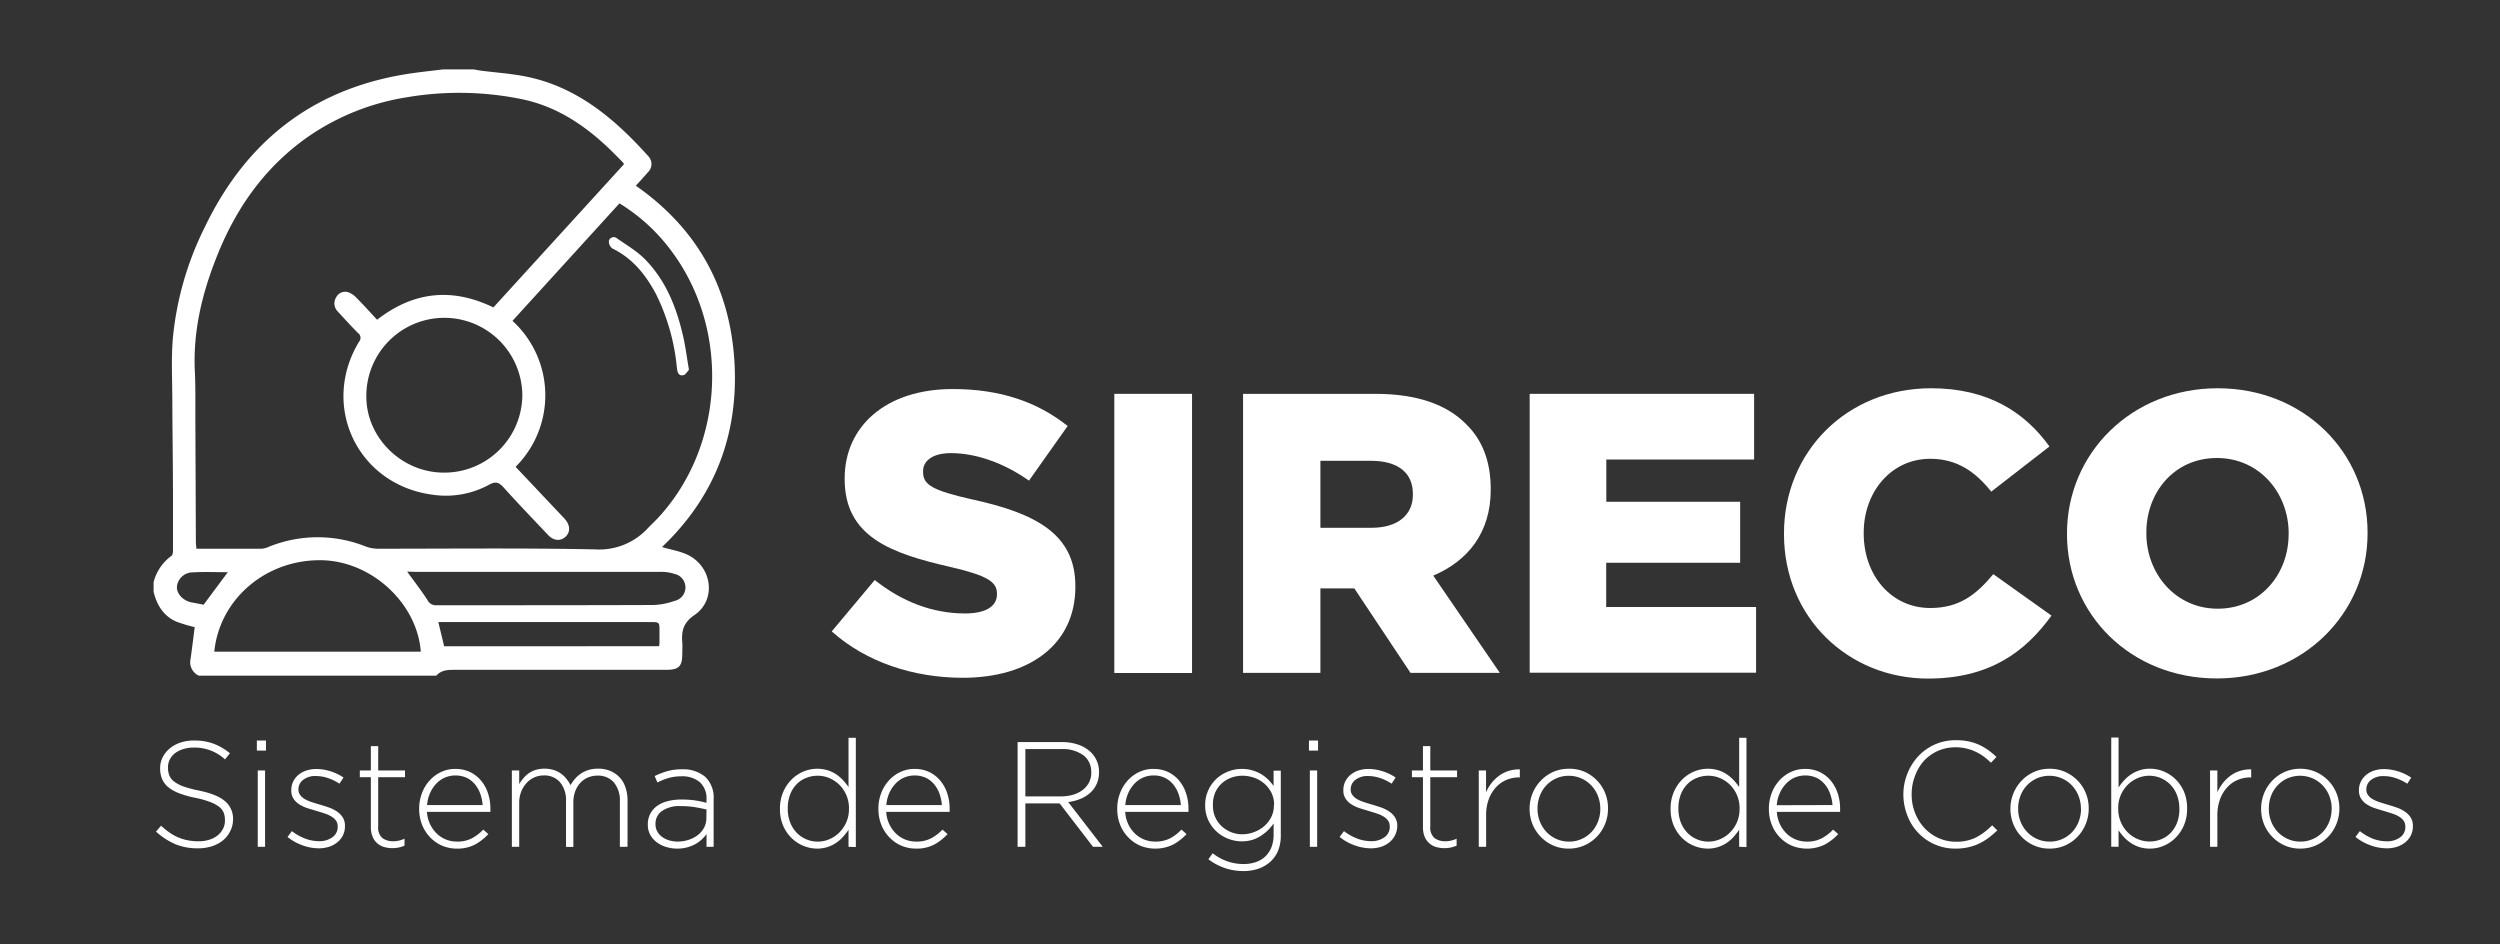 <svg xmlns="http://www.w3.org/2000/svg" viewBox="0 0 609 230"><rect x="0" y="0" width="609" height="230" fill="#333333" stroke="none"/><defs><style>.a654d739-6ca1-4333-a435-ec8604cdc6e4{fill:#fff;}</style></defs><title>sireco login (1)</title><g id="a69d79f8-ca85-4d19-bd0a-46683ecefe10" data-name="hover"><path class="a654d739-6ca1-4333-a435-ec8604cdc6e4" d="M202.61,153.81l10.48-12.52c6.7,5.34,14.18,8.15,22,8.15,5.05,0,7.77-1.74,7.77-4.66v-.19c0-2.82-2.24-4.37-11.46-6.51-14.47-3.3-25.64-7.38-25.64-21.36v-.19c0-12.63,10-21.76,26.32-21.76,11.55,0,20.58,3.11,28,9l-9.42,13.31c-6.21-4.37-13-6.7-19-6.7-4.56,0-6.8,1.94-6.8,4.37V115c0,3.11,2.33,4.47,11.75,6.61,15.64,3.39,25.35,8.44,25.35,21.16v.2c0,13.88-11,22.14-27.48,22.14C222.42,165.08,211,161.29,202.61,153.81Z"/><path class="a654d739-6ca1-4333-a435-ec8604cdc6e4" d="M271.45,95.94h18.93v68H271.45Z"/><path class="a654d739-6ca1-4333-a435-ec8604cdc6e4" d="M302.81,95.94H335c10.39,0,17.57,2.72,22.14,7.38,4,3.88,6,9.13,6,15.83v.19c0,10.39-5.54,17.29-14,20.88l16.22,23.69H343.6l-13.69-20.58h-8.26v20.58H302.81Zm31.27,32.63c6.41,0,10.1-3.11,10.1-8.06v-.2c0-5.34-3.88-8.06-10.2-8.06H321.65v16.32Z"/><path class="a654d739-6ca1-4333-a435-ec8604cdc6e4" d="M372.63,95.94H427.3v16h-36v10.29H423.9v14.86H391.27v10.78h36.51v16H372.63Z"/><path class="a654d739-6ca1-4333-a435-ec8604cdc6e4" d="M434.58,130.12v-.19c0-19.81,15.24-35.35,35.83-35.35,13.89,0,22.82,5.83,28.84,14.18l-14.18,11c-3.88-4.86-8.35-8-14.85-8-9.52,0-16.22,8.06-16.22,18v.2c0,10.19,6.7,18.15,16.22,18.15,7.08,0,11.26-3.3,15.34-8.25l14.18,10.1c-6.41,8.84-15.06,15.34-30.11,15.34C450.21,165.27,434.58,150.42,434.58,130.12Z"/><path class="a654d739-6ca1-4333-a435-ec8604cdc6e4" d="M503.52,130.12v-.19c0-19.52,15.73-35.35,36.71-35.35s36.51,15.63,36.51,35.15v.2c0,19.51-15.73,35.34-36.71,35.34S503.52,149.64,503.52,130.12Zm54,0v-.19c0-9.81-7.09-18.36-17.48-18.36s-17.19,8.35-17.19,18.16v.2c0,9.8,7.09,18.35,17.39,18.35S557.51,139.93,557.51,130.12Z"/><path class="a654d739-6ca1-4333-a435-ec8604cdc6e4" d="M108,16.9h7.36c.64.11,1.28.25,1.92.33,3.21.4,6.44.65,9.62,1.19,13,2.21,22.52,10.16,31,19.6A2.77,2.77,0,0,1,157.8,42c-.94,1.09-1.92,2.15-2.91,3.24,14.88,10.38,22.86,24.71,24,42.61s-4.78,33.21-17.63,45.41c2.19.66,4.51,1,6.47,2,5.81,3,6.76,10.93,1.47,14.54-2.77,1.9-3.21,3.89-3,6.68.08.94,0,1.89,0,2.84,0,3-.84,3.85-3.89,3.85q-25.93,0-51.86,0c-1.62,0-3.05.16-4.17,1.42H48.43a3.6,3.6,0,0,1-2-4.11c.36-2.61.69-5.23,1-7.71a35.65,35.65,0,0,1-4.48-1.35c-3.14-1.37-4.72-4-5.53-7.25v-2.34a11.36,11.36,0,0,1,4.38-6.45c.29-.2.34-.9.34-1.37q0-6.18,0-12.37c0-7.92-.13-15.84-.16-23.75,0-5.24-.31-10.52.15-15.72a76.69,76.69,0,0,1,7.75-26.82C60.12,34,76.82,21.2,100.44,17.83,103,17.47,105.49,17.21,108,16.9ZM152,40a3.28,3.28,0,0,0-.24-.42c-.86-.87-1.72-1.75-2.59-2.61-6.4-6.3-13.59-11.19-22.59-12.92a76,76,0,0,0-27.44-.36,58.4,58.4,0,0,0-23.47,9.19C65.07,40.11,57.89,50,53.12,61.73,49.39,70.89,47,80.32,47.46,90.34c.2,4.12.11,8.26.13,12.38q.07,14.57.12,29.12c0,.58.08,1.17.13,1.83,5.44,0,10.68,0,15.91,0a5.25,5.25,0,0,0,1.75-.48,31.61,31.61,0,0,1,23.5-.1,8.71,8.71,0,0,0,3.07.58c17.62,0,35.26-.2,52.88.16a16.07,16.07,0,0,0,12.87-5.17c.85-.89,1.76-1.72,2.59-2.62,16-17.39,17.49-45.21,3.49-64.43a44.81,44.81,0,0,0-13-12.07L124.84,78.16a24.58,24.58,0,0,1,.76,35.56l11.33,12c.23.24.47.48.68.73,1.32,1.51,1.37,3.18.14,4.31s-2.92,1-4.28-.48c-3.6-3.81-7.24-7.59-10.74-11.48-1.13-1.25-1.91-1.64-3.57-.73a22.06,22.06,0,0,1-13.94,2.42C87.08,118,78,98.88,87.47,83.23a1.42,1.42,0,0,0-.27-2.11c-1.69-1.7-3.3-3.48-4.92-5.24a2.77,2.77,0,0,1-.42-3.4,2.47,2.47,0,0,1,3-1.28,5.12,5.12,0,0,1,2,1.37c1.71,1.73,3.35,3.54,5,5.32,8.88-6.9,18.28-7.88,28.33-3ZM127.24,96.23a19,19,0,0,0-38,.39c0,10.1,8.74,18.58,19,18.51A19,19,0,0,0,127.24,96.23Zm-75,62.52h50.27c-.9-11.9-12.12-22.15-24.32-22.28C64.75,136.32,53.48,145.94,52.2,158.75Zm46.94-19.5c1.8,2.47,3.49,4.67,5,7a2.21,2.21,0,0,0,2.12,1.19c17.61,0,35.22,0,52.83-.06a17.49,17.49,0,0,0,5.19-1,3.36,3.36,0,0,0,0-6.57,10.41,10.41,0,0,0-3.43-.51q-30,0-60,0Zm61.39,18.17c0-.34.08-.5.08-.67,0-1,0-2,0-3,0-2.2,0-2.22-2.26-2.22H106.78l1.41,5.9ZM49.6,147.31l5.89-7.92c-3,0-5.91-.13-8.83.05a3.86,3.86,0,0,0-3.57,3.6c0,1.72,1.64,3.38,3.7,3.73C47.75,146.93,48.7,147.14,49.6,147.31Z"/><path class="a654d739-6ca1-4333-a435-ec8604cdc6e4" d="M167.83,90.08c-.36.37-.8,1.21-1.38,1.32-1.12.23-1.43-.68-1.55-1.68a51.23,51.23,0,0,0-5-17.89c-2.5-4.77-5.73-8.87-10.74-11.31a2.12,2.12,0,0,1-.84-1.82,1.22,1.22,0,0,1,2-.62c2.36,1.65,4.92,3.13,6.89,5.17,5.25,5.39,7.8,12.22,9.37,19.44C167.06,85,167.36,87.3,167.83,90.08Z"/><path class="a654d739-6ca1-4333-a435-ec8604cdc6e4" d="M56.06,202.51a6.6,6.6,0,0,1-1.75,2.21,8.34,8.34,0,0,1-2.66,1.42,10.84,10.84,0,0,1-3.41.51,14.29,14.29,0,0,1-5.52-1A17.14,17.14,0,0,1,38,202.57l1.24-1.43a18,18,0,0,0,2.1,1.7,11.48,11.48,0,0,0,4.43,1.86,13.42,13.42,0,0,0,2.62.24,8.48,8.48,0,0,0,2.63-.39,6.14,6.14,0,0,0,2-1.05,5,5,0,0,0,1.31-1.61,4.32,4.32,0,0,0,.47-2v-.07a5.24,5.24,0,0,0-.3-1.83,3.64,3.64,0,0,0-1.13-1.46,8.53,8.53,0,0,0-2.21-1.18,23.81,23.81,0,0,0-3.57-1,23.71,23.71,0,0,1-3.94-1.11A9.65,9.65,0,0,1,41,191.76a5.13,5.13,0,0,1-1.51-2,6.54,6.54,0,0,1-.48-2.59v-.07a5.77,5.77,0,0,1,.62-2.64,6.8,6.8,0,0,1,1.72-2.14,8.19,8.19,0,0,1,2.59-1.42,10.07,10.07,0,0,1,3.28-.51,13.55,13.55,0,0,1,4.79.77,14.32,14.32,0,0,1,4,2.33l-1.2,1.5a10.86,10.86,0,0,0-7.62-2.88,8,8,0,0,0-2.57.38,6.1,6.1,0,0,0-2,1,4.57,4.57,0,0,0-1.26,1.53,4.11,4.11,0,0,0-.44,1.86V187a5.11,5.11,0,0,0,.31,1.84,3.6,3.6,0,0,0,1.13,1.5,8.27,8.27,0,0,0,2.28,1.22,27.11,27.11,0,0,0,3.72,1c3,.61,5.1,1.46,6.41,2.57a5.53,5.53,0,0,1,2,4.46v.08A6.21,6.21,0,0,1,56.06,202.51Z"/><path class="a654d739-6ca1-4333-a435-ec8604cdc6e4" d="M62.57,182.85V180.4h2.22v2.45Zm.22,23.43V187.69h1.78v18.59Z"/><path class="a654d739-6ca1-4333-a435-ec8604cdc6e4" d="M83.55,203.47a5.26,5.26,0,0,1-1.37,1.71,6.43,6.43,0,0,1-2,1.09,8.21,8.21,0,0,1-2.52.38,11.56,11.56,0,0,1-4.08-.77,12.34,12.34,0,0,1-3.54-2l1.06-1.42a12.85,12.85,0,0,0,3.21,1.81,9.77,9.77,0,0,0,3.46.64,5.25,5.25,0,0,0,3.19-.95,3,3,0,0,0,1.3-2.58v-.08a2.44,2.44,0,0,0-.4-1.38,3.74,3.74,0,0,0-1.1-1,6.87,6.87,0,0,0-1.57-.72c-.58-.2-1.2-.39-1.86-.59s-1.51-.45-2.27-.69A8.65,8.65,0,0,1,73,196a4.73,4.73,0,0,1-1.48-1.4,3.55,3.55,0,0,1-.56-2.07v-.07a4.68,4.68,0,0,1,.45-2.06,5.07,5.07,0,0,1,1.26-1.62,5.81,5.81,0,0,1,1.93-1.07,7.82,7.82,0,0,1,2.48-.38,11.4,11.4,0,0,1,3.44.56,11.71,11.71,0,0,1,3.16,1.52l-1,1.49a12.33,12.33,0,0,0-2.75-1.35,9.09,9.09,0,0,0-3-.51,4.74,4.74,0,0,0-3.08.93,2.85,2.85,0,0,0-1.15,2.31v.07a2.07,2.07,0,0,0,.44,1.33,3.6,3.6,0,0,0,1.14,1,8.81,8.81,0,0,0,1.66.71c.63.21,1.28.41,1.94.6s1.49.46,2.22.71a8.65,8.65,0,0,1,2,1,4.88,4.88,0,0,1,1.4,1.43,3.85,3.85,0,0,1,.53,2.08v.07A5,5,0,0,1,83.55,203.47Z"/><path class="a654d739-6ca1-4333-a435-ec8604cdc6e4" d="M97.14,206.45a7.55,7.55,0,0,1-3.62-.13,4.28,4.28,0,0,1-2.77-2.53,5.91,5.91,0,0,1-.41-2.28V189.33H87.65v-1.64h2.69v-5.94h1.79v5.94h6.53v1.64H92.13v12a3.34,3.34,0,0,0,1,2.8,4.29,4.29,0,0,0,2.68.8,6.12,6.12,0,0,0,1.31-.14,7.92,7.92,0,0,0,1.42-.48V206A8.16,8.16,0,0,1,97.14,206.45Z"/><path class="a654d739-6ca1-4333-a435-ec8604cdc6e4" d="M104.78,200.8a8,8,0,0,0,1.65,2.29,6.86,6.86,0,0,0,2.24,1.43,7.2,7.2,0,0,0,2.65.49,7.54,7.54,0,0,0,3.71-.84,10.94,10.94,0,0,0,2.69-2.08l1.24,1.1a13.14,13.14,0,0,1-3.23,2.53,9.13,9.13,0,0,1-4.48,1,9,9,0,0,1-3.49-.69,8.81,8.81,0,0,1-2.92-2,9.36,9.36,0,0,1-2-3.06,10.37,10.37,0,0,1-.73-4V197a10.5,10.5,0,0,1,.67-3.77,9.64,9.64,0,0,1,1.86-3.08,8.79,8.79,0,0,1,2.79-2.08,8,8,0,0,1,3.5-.76,8.27,8.27,0,0,1,3.54.74,8,8,0,0,1,2.67,2.06,9.26,9.26,0,0,1,1.72,3.08,11.91,11.91,0,0,1,.6,3.85v.4a1.77,1.77,0,0,1,0,.33H104A8.17,8.17,0,0,0,104.78,200.8Zm12.79-4.69a10.62,10.62,0,0,0-.56-2.71,7.7,7.7,0,0,0-1.28-2.3,6.14,6.14,0,0,0-2-1.6,6.71,6.71,0,0,0-5.41-.06,6.57,6.57,0,0,0-2.1,1.52,8.13,8.13,0,0,0-1.48,2.29,8.76,8.76,0,0,0-.7,2.86Z"/><path class="a654d739-6ca1-4333-a435-ec8604cdc6e4" d="M151,206.28v-11a6.9,6.9,0,0,0-1.46-4.69,5.11,5.11,0,0,0-4-1.65,6,6,0,0,0-2.25.43,5.47,5.47,0,0,0-1.87,1.28,6.1,6.1,0,0,0-1.28,2.06,7.77,7.77,0,0,0-.47,2.79v10.82h-1.79V195.13a6.73,6.73,0,0,0-1.46-4.58,5,5,0,0,0-4-1.65,5.43,5.43,0,0,0-2.33.51,5.74,5.74,0,0,0-1.9,1.42,7.08,7.08,0,0,0-1.26,2.11,7.45,7.45,0,0,0-.45,2.63v10.71h-1.79V187.69h1.79V191a10.24,10.24,0,0,1,1-1.4,7.8,7.8,0,0,1,1.29-1.21,6,6,0,0,1,1.7-.83,7.11,7.11,0,0,1,2.21-.31,7.31,7.31,0,0,1,2.2.32,6.36,6.36,0,0,1,3.1,2.15,9.19,9.19,0,0,1,1,1.54,11.11,11.11,0,0,1,1.06-1.5,7.14,7.14,0,0,1,1.44-1.29,7,7,0,0,1,1.86-.9,8.09,8.09,0,0,1,2.35-.32,7.42,7.42,0,0,1,3,.56,6.51,6.51,0,0,1,2.26,1.57,6.63,6.63,0,0,1,1.42,2.44,9.75,9.75,0,0,1,.5,3.19v11.26Z"/><path class="a654d739-6ca1-4333-a435-ec8604cdc6e4" d="M172.11,206.28v-3.09a10.26,10.26,0,0,1-1.15,1.29,8.24,8.24,0,0,1-1.55,1.13,8.71,8.71,0,0,1-2,.8,8.86,8.86,0,0,1-2.42.31,9.47,9.47,0,0,1-2.59-.36,7.53,7.53,0,0,1-2.3-1.1,5.79,5.79,0,0,1-1.66-1.82,5,5,0,0,1-.63-2.55v-.07a5.41,5.41,0,0,1,.6-2.59,5.49,5.49,0,0,1,1.66-1.9,7.49,7.49,0,0,1,2.55-1.16,12.62,12.62,0,0,1,3.31-.4,23.43,23.43,0,0,1,3.39.21,24.9,24.9,0,0,1,2.78.59v-.8a5.32,5.32,0,0,0-1.63-4.24,6.63,6.63,0,0,0-4.5-1.42,11,11,0,0,0-3.13.42,15.21,15.21,0,0,0-2.7,1.08l-.66-1.57a19,19,0,0,1,3.1-1.19,12.69,12.69,0,0,1,3.5-.45,8.36,8.36,0,0,1,5.69,1.82,6.91,6.91,0,0,1,2.07,5.47v11.59Zm0-9.08c-.78-.19-1.69-.38-2.73-.56a21.31,21.31,0,0,0-3.58-.27,7.45,7.45,0,0,0-4.53,1.18,3.72,3.72,0,0,0-1.59,3.14v.07a3.64,3.64,0,0,0,.44,1.8,4,4,0,0,0,1.18,1.32,5.63,5.63,0,0,0,1.74.84,7.24,7.24,0,0,0,2,.29,8.56,8.56,0,0,0,2.69-.42,7.49,7.49,0,0,0,2.25-1.16,5.74,5.74,0,0,0,1.53-1.8,4.88,4.88,0,0,0,.56-2.32Z"/><path class="a654d739-6ca1-4333-a435-ec8604cdc6e4" d="M206.7,206.28v-4.15a17.57,17.57,0,0,1-1.37,1.75,8.55,8.55,0,0,1-3.75,2.46,8.16,8.16,0,0,1-2.54.38,9,9,0,0,1-6.19-2.55,9.43,9.43,0,0,1-2.06-3,10,10,0,0,1-.79-4.07V197a10,10,0,0,1,.79-4.07,9.64,9.64,0,0,1,2.06-3.06,9,9,0,0,1,2.89-1.93,8.77,8.77,0,0,1,5.85-.31,8.11,8.11,0,0,1,2.1,1,9.62,9.62,0,0,1,1.68,1.43,13.91,13.91,0,0,1,1.33,1.67v-12h1.78v26.61Zm.11-9.33a8,8,0,0,0-2.34-5.78,8,8,0,0,0-2.43-1.62,7.17,7.17,0,0,0-2.83-.58,7.37,7.37,0,0,0-2.87.55,6.6,6.6,0,0,0-2.32,1.56,7.37,7.37,0,0,0-1.56,2.5,9.43,9.43,0,0,0-.56,3.34V197a9.08,9.08,0,0,0,.58,3.32,7.57,7.57,0,0,0,1.59,2.53,7,7,0,0,0,2.34,1.6,7,7,0,0,0,2.8.57,7.18,7.18,0,0,0,2.83-.59,7.51,7.51,0,0,0,2.43-1.64,8.24,8.24,0,0,0,1.7-2.51,8.09,8.09,0,0,0,.64-3.25Z"/><path class="a654d739-6ca1-4333-a435-ec8604cdc6e4" d="M216.65,200.8a8.12,8.12,0,0,0,1.64,2.29,7,7,0,0,0,2.25,1.43,7.2,7.2,0,0,0,2.65.49,7.56,7.56,0,0,0,3.71-.84,10.94,10.94,0,0,0,2.69-2.08l1.24,1.1a13.14,13.14,0,0,1-3.23,2.53,9.13,9.13,0,0,1-4.48,1,9,9,0,0,1-3.49-.69,8.81,8.81,0,0,1-2.92-2,9.36,9.36,0,0,1-2-3.06,10.37,10.37,0,0,1-.73-4V197a10.5,10.5,0,0,1,.67-3.77,9.64,9.64,0,0,1,1.86-3.08,8.79,8.79,0,0,1,2.79-2.08,8,8,0,0,1,3.5-.76,8.2,8.2,0,0,1,3.53.74,8,8,0,0,1,2.68,2.06,9.44,9.44,0,0,1,1.72,3.08,11.91,11.91,0,0,1,.6,3.85v.4a1.77,1.77,0,0,1,0,.33H215.88A8.17,8.17,0,0,0,216.65,200.8Zm12.79-4.69a10.62,10.62,0,0,0-.56-2.71,7.93,7.93,0,0,0-1.28-2.3,6.14,6.14,0,0,0-2-1.6,6.71,6.71,0,0,0-5.41-.06,6.36,6.36,0,0,0-2.1,1.52,8.13,8.13,0,0,0-1.48,2.29,8.76,8.76,0,0,0-.7,2.86Z"/><path class="a654d739-6ca1-4333-a435-ec8604cdc6e4" d="M266.26,206.28l-8.13-10.57h-8.35v10.57h-1.89V180.77H258.6a12.25,12.25,0,0,1,3.76.53,8.53,8.53,0,0,1,2.86,1.49,6.81,6.81,0,0,1,1.84,2.3,6.47,6.47,0,0,1,.66,2.93v.07a6.9,6.9,0,0,1-.57,2.87,6.5,6.5,0,0,1-1.57,2.16,7.88,7.88,0,0,1-2.37,1.48,11.57,11.57,0,0,1-3,.78l8.42,10.9Zm-.44-18.2a4.94,4.94,0,0,0-1.91-4.1,8.61,8.61,0,0,0-5.42-1.5h-8.71V194h8.6a10.53,10.53,0,0,0,3-.4,7.26,7.26,0,0,0,2.35-1.15,5.57,5.57,0,0,0,1.55-1.83,5.32,5.32,0,0,0,.56-2.47Z"/><path class="a654d739-6ca1-4333-a435-ec8604cdc6e4" d="M274.86,200.8a8,8,0,0,0,1.65,2.29,7,7,0,0,0,2.25,1.43,7.17,7.17,0,0,0,2.65.49,7.59,7.59,0,0,0,3.71-.84,10.89,10.89,0,0,0,2.68-2.08l1.24,1.1a13,13,0,0,1-3.23,2.53,9.9,9.9,0,0,1-8,.31,8.91,8.91,0,0,1-2.92-2,9.36,9.36,0,0,1-2-3.06,10.37,10.37,0,0,1-.73-4V197a10.5,10.5,0,0,1,.67-3.77,9.64,9.64,0,0,1,1.86-3.08,8.79,8.79,0,0,1,2.79-2.08,8,8,0,0,1,3.5-.76,8.27,8.27,0,0,1,3.54.74,8.09,8.09,0,0,1,2.68,2.06,9.42,9.42,0,0,1,1.71,3.08,11.91,11.91,0,0,1,.6,3.85v.4a1.77,1.77,0,0,1,0,.33H274.1A8,8,0,0,0,274.86,200.8Zm12.8-4.69a11.07,11.07,0,0,0-.57-2.71,7.7,7.7,0,0,0-1.28-2.3,6.14,6.14,0,0,0-2-1.6,6.22,6.22,0,0,0-2.81-.6,6.31,6.31,0,0,0-2.6.54,6.57,6.57,0,0,0-2.1,1.52,8.13,8.13,0,0,0-1.48,2.29,8.51,8.51,0,0,0-.69,2.86Z"/><path class="a654d739-6ca1-4333-a435-ec8604cdc6e4" d="M311.37,207.16a7.61,7.61,0,0,1-1.9,2.75,8.43,8.43,0,0,1-2.91,1.7,11.31,11.31,0,0,1-3.65.58,13.91,13.91,0,0,1-8.55-2.88l1.06-1.46a12,12,0,0,0,7.53,2.63,9.16,9.16,0,0,0,2.94-.46,6.31,6.31,0,0,0,2.3-1.35,6.39,6.39,0,0,0,1.52-2.25,8.34,8.34,0,0,0,.54-3.13V200.6a12.62,12.62,0,0,1-1.38,1.64,9.93,9.93,0,0,1-1.71,1.36,8.16,8.16,0,0,1-2.12,1,9,9,0,0,1-2.55.35,9.09,9.09,0,0,1-3.28-.62,8.91,8.91,0,0,1-2.86-1.77,8.72,8.72,0,0,1-2-2.75,8.28,8.28,0,0,1-.77-3.61v-.07a8.55,8.55,0,0,1,.77-3.65,8.78,8.78,0,0,1,2-2.79,9.06,9.06,0,0,1,2.86-1.76,8.88,8.88,0,0,1,3.28-.62,9.18,9.18,0,0,1,2.57.34,9.36,9.36,0,0,1,2.13.91,9,9,0,0,1,1.72,1.33,12.71,12.71,0,0,1,1.34,1.57v-3.72H312V203.4A9.85,9.85,0,0,1,311.37,207.16Zm-1-11.12a6.42,6.42,0,0,0-.65-2.92,7.23,7.23,0,0,0-1.74-2.24,7.66,7.66,0,0,0-2.47-1.42,8.37,8.37,0,0,0-2.85-.49,7.77,7.77,0,0,0-2.77.49,7,7,0,0,0-2.3,1.4,6.61,6.61,0,0,0-1.56,2.21,7.19,7.19,0,0,0-.56,2.93v.08A7,7,0,0,0,296,199a6.91,6.91,0,0,0,1.57,2.24,7.51,7.51,0,0,0,2.3,1.46,7.34,7.34,0,0,0,2.74.53,8,8,0,0,0,2.85-.52,8.07,8.07,0,0,0,2.47-1.43,7.31,7.31,0,0,0,1.74-2.23,6.28,6.28,0,0,0,.65-2.9Z"/><path class="a654d739-6ca1-4333-a435-ec8604cdc6e4" d="M318.86,182.85V180.4h2.22v2.45Zm.22,23.43V187.69h1.78v18.59Z"/><path class="a654d739-6ca1-4333-a435-ec8604cdc6e4" d="M339.83,203.47a5.1,5.1,0,0,1-1.36,1.71,6.65,6.65,0,0,1-2,1.09,8.21,8.21,0,0,1-2.52.38,11.56,11.56,0,0,1-4.08-.77,12.34,12.34,0,0,1-3.54-2l1.06-1.42a12.85,12.85,0,0,0,3.21,1.81,9.73,9.73,0,0,0,3.46.64,5.27,5.27,0,0,0,3.19-.95,3,3,0,0,0,1.29-2.58v-.08a2.36,2.36,0,0,0-.4-1.38,3.58,3.58,0,0,0-1.09-1,6.87,6.87,0,0,0-1.57-.72c-.58-.2-1.2-.39-1.86-.59s-1.51-.45-2.28-.69a8.75,8.75,0,0,1-2.05-.93,4.73,4.73,0,0,1-1.48-1.4,3.56,3.56,0,0,1-.57-2.07v-.07a4.68,4.68,0,0,1,.46-2.06,4.93,4.93,0,0,1,1.26-1.62,5.81,5.81,0,0,1,1.93-1.07,7.82,7.82,0,0,1,2.48-.38,11.45,11.45,0,0,1,3.44.56,11.71,11.71,0,0,1,3.16,1.52L339,190.9a12.33,12.33,0,0,0-2.75-1.35,9.11,9.11,0,0,0-3-.51,4.77,4.77,0,0,0-3.08.93,2.87,2.87,0,0,0-1.14,2.31v.07a2.12,2.12,0,0,0,.43,1.33,3.76,3.76,0,0,0,1.15,1,8.81,8.81,0,0,0,1.66.71c.63.21,1.28.41,1.93.6s1.5.46,2.23.71a8.38,8.38,0,0,1,2,1,4.8,4.8,0,0,1,1.41,1.43,3.85,3.85,0,0,1,.53,2.08v.07A5,5,0,0,1,339.83,203.47Z"/><path class="a654d739-6ca1-4333-a435-ec8604cdc6e4" d="M353.43,206.45a7,7,0,0,1-1.58.16,7.15,7.15,0,0,1-2.05-.29,4.21,4.21,0,0,1-1.65-.93,4.32,4.32,0,0,1-1.12-1.6,6.11,6.11,0,0,1-.4-2.28V189.33h-2.69v-1.64h2.69v-5.94h1.79v5.94h6.52v1.64h-6.52v12a3.34,3.34,0,0,0,1,2.8,4.27,4.27,0,0,0,2.68.8,6.12,6.12,0,0,0,1.31-.14,7.92,7.92,0,0,0,1.42-.48V206A8.45,8.45,0,0,1,353.43,206.45Z"/><path class="a654d739-6ca1-4333-a435-ec8604cdc6e4" d="M370.07,189.37a8,8,0,0,0-3.06.6,7.33,7.33,0,0,0-2.57,1.79,8.8,8.8,0,0,0-1.77,2.91,11.23,11.23,0,0,0-.65,4v7.61h-1.79V187.69H362V193a10.33,10.33,0,0,1,1.38-2.3,9.24,9.24,0,0,1,1.9-1.8,7.76,7.76,0,0,1,2.31-1.13,8.26,8.26,0,0,1,2.64-.35v2Z"/><path class="a654d739-6ca1-4333-a435-ec8604cdc6e4" d="M391,200.71a9.6,9.6,0,0,1-5.05,5.23,9.25,9.25,0,0,1-3.82.78,9.14,9.14,0,0,1-3.81-.78,9.59,9.59,0,0,1-3-2.1,9.46,9.46,0,0,1-2-3.06,9.89,9.89,0,0,1-.71-3.72V197a9.74,9.74,0,0,1,2.72-6.82,9.59,9.59,0,0,1,3-2.13,9.3,9.3,0,0,1,3.83-.78A9.21,9.21,0,0,1,386,188a9.7,9.7,0,0,1,3,2.1,9.28,9.28,0,0,1,2,3.06,9.63,9.63,0,0,1,.71,3.72V197A9.7,9.7,0,0,1,391,200.71ZM389.83,197a8.43,8.43,0,0,0-.59-3.14,7.83,7.83,0,0,0-1.63-2.56,7.54,7.54,0,0,0-2.45-1.7,7.32,7.32,0,0,0-3-.62,7.41,7.41,0,0,0-3.06.63,7.68,7.68,0,0,0-2.42,1.71,7.57,7.57,0,0,0-1.57,2.52,8.39,8.39,0,0,0-.57,3.09V197a8.42,8.42,0,0,0,.58,3.14,8.17,8.17,0,0,0,1.63,2.56,7.69,7.69,0,0,0,2.46,1.7,7.49,7.49,0,0,0,3,.62,7.26,7.26,0,0,0,3.06-.64,7.61,7.61,0,0,0,2.42-1.7,8,8,0,0,0,1.57-2.52,8.39,8.39,0,0,0,.57-3.09Z"/><path class="a654d739-6ca1-4333-a435-ec8604cdc6e4" d="M423.66,206.28v-4.15a17.57,17.57,0,0,1-1.37,1.75,8.51,8.51,0,0,1-3.76,2.46,8.09,8.09,0,0,1-2.53.38,9,9,0,0,1-6.2-2.55,9.6,9.6,0,0,1-2.06-3,10.19,10.19,0,0,1-.78-4.07V197a10.19,10.19,0,0,1,.78-4.07,9.8,9.8,0,0,1,2.06-3.06,9,9,0,0,1,2.9-1.93,8.5,8.5,0,0,1,3.3-.67,8.64,8.64,0,0,1,2.55.36,8.11,8.11,0,0,1,2.1,1,9.62,9.62,0,0,1,1.68,1.43,13.91,13.91,0,0,1,1.33,1.67v-12h1.78v26.61Zm.1-9.33a8,8,0,0,0-2.33-5.78,8,8,0,0,0-2.43-1.62,7.18,7.18,0,0,0-2.84-.58,7.32,7.32,0,0,0-2.86.55,6.6,6.6,0,0,0-2.32,1.56,7.37,7.37,0,0,0-1.56,2.5,9.21,9.21,0,0,0-.56,3.34V197a9.08,9.08,0,0,0,.58,3.32,7.57,7.57,0,0,0,1.59,2.53,7.18,7.18,0,0,0,5.13,2.17,7.19,7.19,0,0,0,2.84-.59,7.51,7.51,0,0,0,2.43-1.64,8.24,8.24,0,0,0,1.7-2.51,8.09,8.09,0,0,0,.63-3.25Z"/><path class="a654d739-6ca1-4333-a435-ec8604cdc6e4" d="M433.61,200.8a7.93,7.93,0,0,0,1.64,2.29,7,7,0,0,0,2.25,1.43,7.17,7.17,0,0,0,2.65.49,7.56,7.56,0,0,0,3.71-.84,10.94,10.94,0,0,0,2.69-2.08l1.24,1.1a13,13,0,0,1-3.24,2.53,9.87,9.87,0,0,1-8,.31,8.81,8.81,0,0,1-2.92-2,9.21,9.21,0,0,1-2-3.06,10.37,10.37,0,0,1-.73-4V197a10.5,10.5,0,0,1,.67-3.77,9.64,9.64,0,0,1,1.86-3.08,8.79,8.79,0,0,1,2.79-2.08,8,8,0,0,1,3.5-.76,8.2,8.2,0,0,1,3.53.74,8,8,0,0,1,2.68,2.06,9.42,9.42,0,0,1,1.71,3.08,11.64,11.64,0,0,1,.61,3.85v.4c0,.07,0,.18,0,.33H432.84A8,8,0,0,0,433.61,200.8Zm12.79-4.69a10.22,10.22,0,0,0-.57-2.71,7.49,7.49,0,0,0-1.28-2.3,6,6,0,0,0-2-1.6,6.71,6.71,0,0,0-5.41-.06A6.36,6.36,0,0,0,435,191a7.92,7.92,0,0,0-1.48,2.29,8.52,8.52,0,0,0-.7,2.86Z"/><path class="a654d739-6ca1-4333-a435-ec8604cdc6e4" d="M484.44,204.08a13.45,13.45,0,0,1-2.3,1.4,12.63,12.63,0,0,1-2.64.91,13.71,13.71,0,0,1-3.1.33,12.39,12.39,0,0,1-11.74-8,14,14,0,0,1-1-5.14v-.07a13.7,13.7,0,0,1,1-5.11,13.39,13.39,0,0,1,2.66-4.21,12.37,12.37,0,0,1,9.13-3.88,15.42,15.42,0,0,1,3.1.29,12.69,12.69,0,0,1,2.57.84,13.54,13.54,0,0,1,2.22,1.29,22.33,22.33,0,0,1,2,1.66L485,185.8a20.68,20.68,0,0,0-1.75-1.5,11.37,11.37,0,0,0-2-1.18,11.8,11.8,0,0,0-2.26-.79,11.67,11.67,0,0,0-2.64-.29,10.39,10.39,0,0,0-7.68,3.3A11.53,11.53,0,0,0,466.5,189a12.22,12.22,0,0,0-.82,4.48v.08a12,12,0,0,0,.84,4.5,11.58,11.58,0,0,0,2.28,3.64,10.39,10.39,0,0,0,3.41,2.44,10.11,10.11,0,0,0,4.26.9,10.63,10.63,0,0,0,4.81-1,15.33,15.33,0,0,0,4-3l1.27,1.24A24.8,24.8,0,0,1,484.44,204.08Z"/><path class="a654d739-6ca1-4333-a435-ec8604cdc6e4" d="M508.09,200.71a9.6,9.6,0,0,1-5,5.23,9.25,9.25,0,0,1-3.82.78,9.14,9.14,0,0,1-3.81-.78,9.59,9.59,0,0,1-3-2.1,9.28,9.28,0,0,1-2-3.06,9.7,9.7,0,0,1-.72-3.72V197a9.85,9.85,0,0,1,2.72-6.82,9.59,9.59,0,0,1,3-2.13,9.33,9.33,0,0,1,3.83-.78,9.14,9.14,0,0,1,3.81.78,9.7,9.7,0,0,1,3,2.1,9.28,9.28,0,0,1,2,3.06,9.63,9.63,0,0,1,.71,3.72V197A9.7,9.7,0,0,1,508.09,200.71ZM506.91,197a8.43,8.43,0,0,0-.59-3.14,7.83,7.83,0,0,0-1.63-2.56,7.54,7.54,0,0,0-2.45-1.7,7.32,7.32,0,0,0-3-.62,7.41,7.41,0,0,0-3.06.63,7.68,7.68,0,0,0-2.42,1.71,7.57,7.57,0,0,0-1.57,2.52,8.39,8.39,0,0,0-.57,3.09V197a8.23,8.23,0,0,0,.59,3.14,7.83,7.83,0,0,0,1.63,2.56,7.56,7.56,0,0,0,5.47,2.32,7.26,7.26,0,0,0,3.06-.64,7.61,7.61,0,0,0,2.42-1.7,8,8,0,0,0,1.57-2.52,8.39,8.39,0,0,0,.57-3.09Z"/><path class="a654d739-6ca1-4333-a435-ec8604cdc6e4" d="M532,201.05a9.58,9.58,0,0,1-2.06,3.06,9.06,9.06,0,0,1-2.9,1.94,8.5,8.5,0,0,1-3.3.67,8.64,8.64,0,0,1-2.55-.36,8.13,8.13,0,0,1-2.1-1,8.78,8.78,0,0,1-1.67-1.42,12.5,12.5,0,0,1-1.34-1.68v4h-1.78V179.67h1.78v12.18a13,13,0,0,1,1.35-1.75,9.06,9.06,0,0,1,1.7-1.46,8.52,8.52,0,0,1,2.08-1,7.81,7.81,0,0,1,2.53-.38,8.66,8.66,0,0,1,3.3.65,8.94,8.94,0,0,1,2.9,1.9,9.49,9.49,0,0,1,2.06,3,10.15,10.15,0,0,1,.78,4.07V197A10.1,10.1,0,0,1,532,201.05ZM530.89,197a9,9,0,0,0-.58-3.32,7.57,7.57,0,0,0-1.59-2.53,7.18,7.18,0,0,0-8-1.59,7.84,7.84,0,0,0-2.43,1.64,8.2,8.2,0,0,0-1.69,2.52A7.91,7.91,0,0,0,516,197V197a8.09,8.09,0,0,0,.64,3.27,7.81,7.81,0,0,0,1.69,2.51,7.61,7.61,0,0,0,2.43,1.62,7.19,7.19,0,0,0,2.84.59,7.41,7.41,0,0,0,2.87-.55,6.81,6.81,0,0,0,2.32-1.57,7.46,7.46,0,0,0,1.55-2.49,9.25,9.25,0,0,0,.56-3.34Z"/><path class="a654d739-6ca1-4333-a435-ec8604cdc6e4" d="M548.21,189.37a8,8,0,0,0-3.06.6,7.24,7.24,0,0,0-2.57,1.79,8.63,8.63,0,0,0-1.77,2.91,11.22,11.22,0,0,0-.66,4v7.61h-1.78V187.69h1.78V193a10.76,10.76,0,0,1,1.39-2.3,9.45,9.45,0,0,1,1.89-1.8,7.93,7.93,0,0,1,2.32-1.13,8.26,8.26,0,0,1,2.64-.35v2Z"/><path class="a654d739-6ca1-4333-a435-ec8604cdc6e4" d="M569.15,200.71a9.6,9.6,0,0,1-5,5.23,9.27,9.27,0,0,1-3.83.78,9.13,9.13,0,0,1-3.8-.78,9.59,9.59,0,0,1-3-2.1,9.46,9.46,0,0,1-2-3.06,9.89,9.89,0,0,1-.71-3.72V197a9.89,9.89,0,0,1,.71-3.72,9.69,9.69,0,0,1,2-3.1,9.48,9.48,0,0,1,3-2.13,9.3,9.3,0,0,1,3.83-.78,9.21,9.21,0,0,1,3.81.78,9.66,9.66,0,0,1,3,2.1,9.3,9.3,0,0,1,2,3.06,9.81,9.81,0,0,1,.71,3.72V197A9.89,9.89,0,0,1,569.15,200.71ZM568,197a8.43,8.43,0,0,0-.59-3.14,7.83,7.83,0,0,0-1.63-2.56,7.64,7.64,0,0,0-2.45-1.7,7.71,7.71,0,0,0-6.08,0,7.55,7.55,0,0,0-4,4.23,8.6,8.6,0,0,0-.56,3.09V197a8.42,8.42,0,0,0,.58,3.14,8,8,0,0,0,1.63,2.56,7.69,7.69,0,0,0,2.46,1.7,7.45,7.45,0,0,0,3,.62,7.26,7.26,0,0,0,3.06-.64,7.46,7.46,0,0,0,2.41-1.7,7.8,7.8,0,0,0,1.58-2.52,8.39,8.39,0,0,0,.57-3.09Z"/><path class="a654d739-6ca1-4333-a435-ec8604cdc6e4" d="M587.3,203.47a5.1,5.1,0,0,1-1.36,1.71,6.65,6.65,0,0,1-2,1.09,8.21,8.21,0,0,1-2.52.38,11.56,11.56,0,0,1-4.08-.77,12.34,12.34,0,0,1-3.54-2l1.06-1.42A12.85,12.85,0,0,0,578,204.3a9.73,9.73,0,0,0,3.46.64,5.27,5.27,0,0,0,3.19-.95,3,3,0,0,0,1.29-2.58v-.08a2.36,2.36,0,0,0-.4-1.38,3.7,3.7,0,0,0-1.09-1,7.08,7.08,0,0,0-1.57-.72c-.58-.2-1.2-.39-1.86-.59s-1.51-.45-2.28-.69a9,9,0,0,1-2.06-.93,4.69,4.69,0,0,1-1.47-1.4,3.56,3.56,0,0,1-.57-2.07v-.07a4.55,4.55,0,0,1,.46-2.06,4.93,4.93,0,0,1,1.26-1.62,5.71,5.71,0,0,1,1.93-1.07,7.82,7.82,0,0,1,2.48-.38,12.16,12.16,0,0,1,6.59,2.08l-.94,1.49a12.19,12.19,0,0,0-2.76-1.35,9,9,0,0,0-3-.51,4.77,4.77,0,0,0-3.08.93,2.87,2.87,0,0,0-1.14,2.31v.07a2.12,2.12,0,0,0,.43,1.33,3.64,3.64,0,0,0,1.15,1,8.54,8.54,0,0,0,1.66.71c.63.21,1.28.41,1.93.6s1.5.46,2.23.71a8.58,8.58,0,0,1,2,1,4.92,4.92,0,0,1,1.41,1.43,3.85,3.85,0,0,1,.53,2.08v.07A5,5,0,0,1,587.3,203.47Z"/></g></svg>
